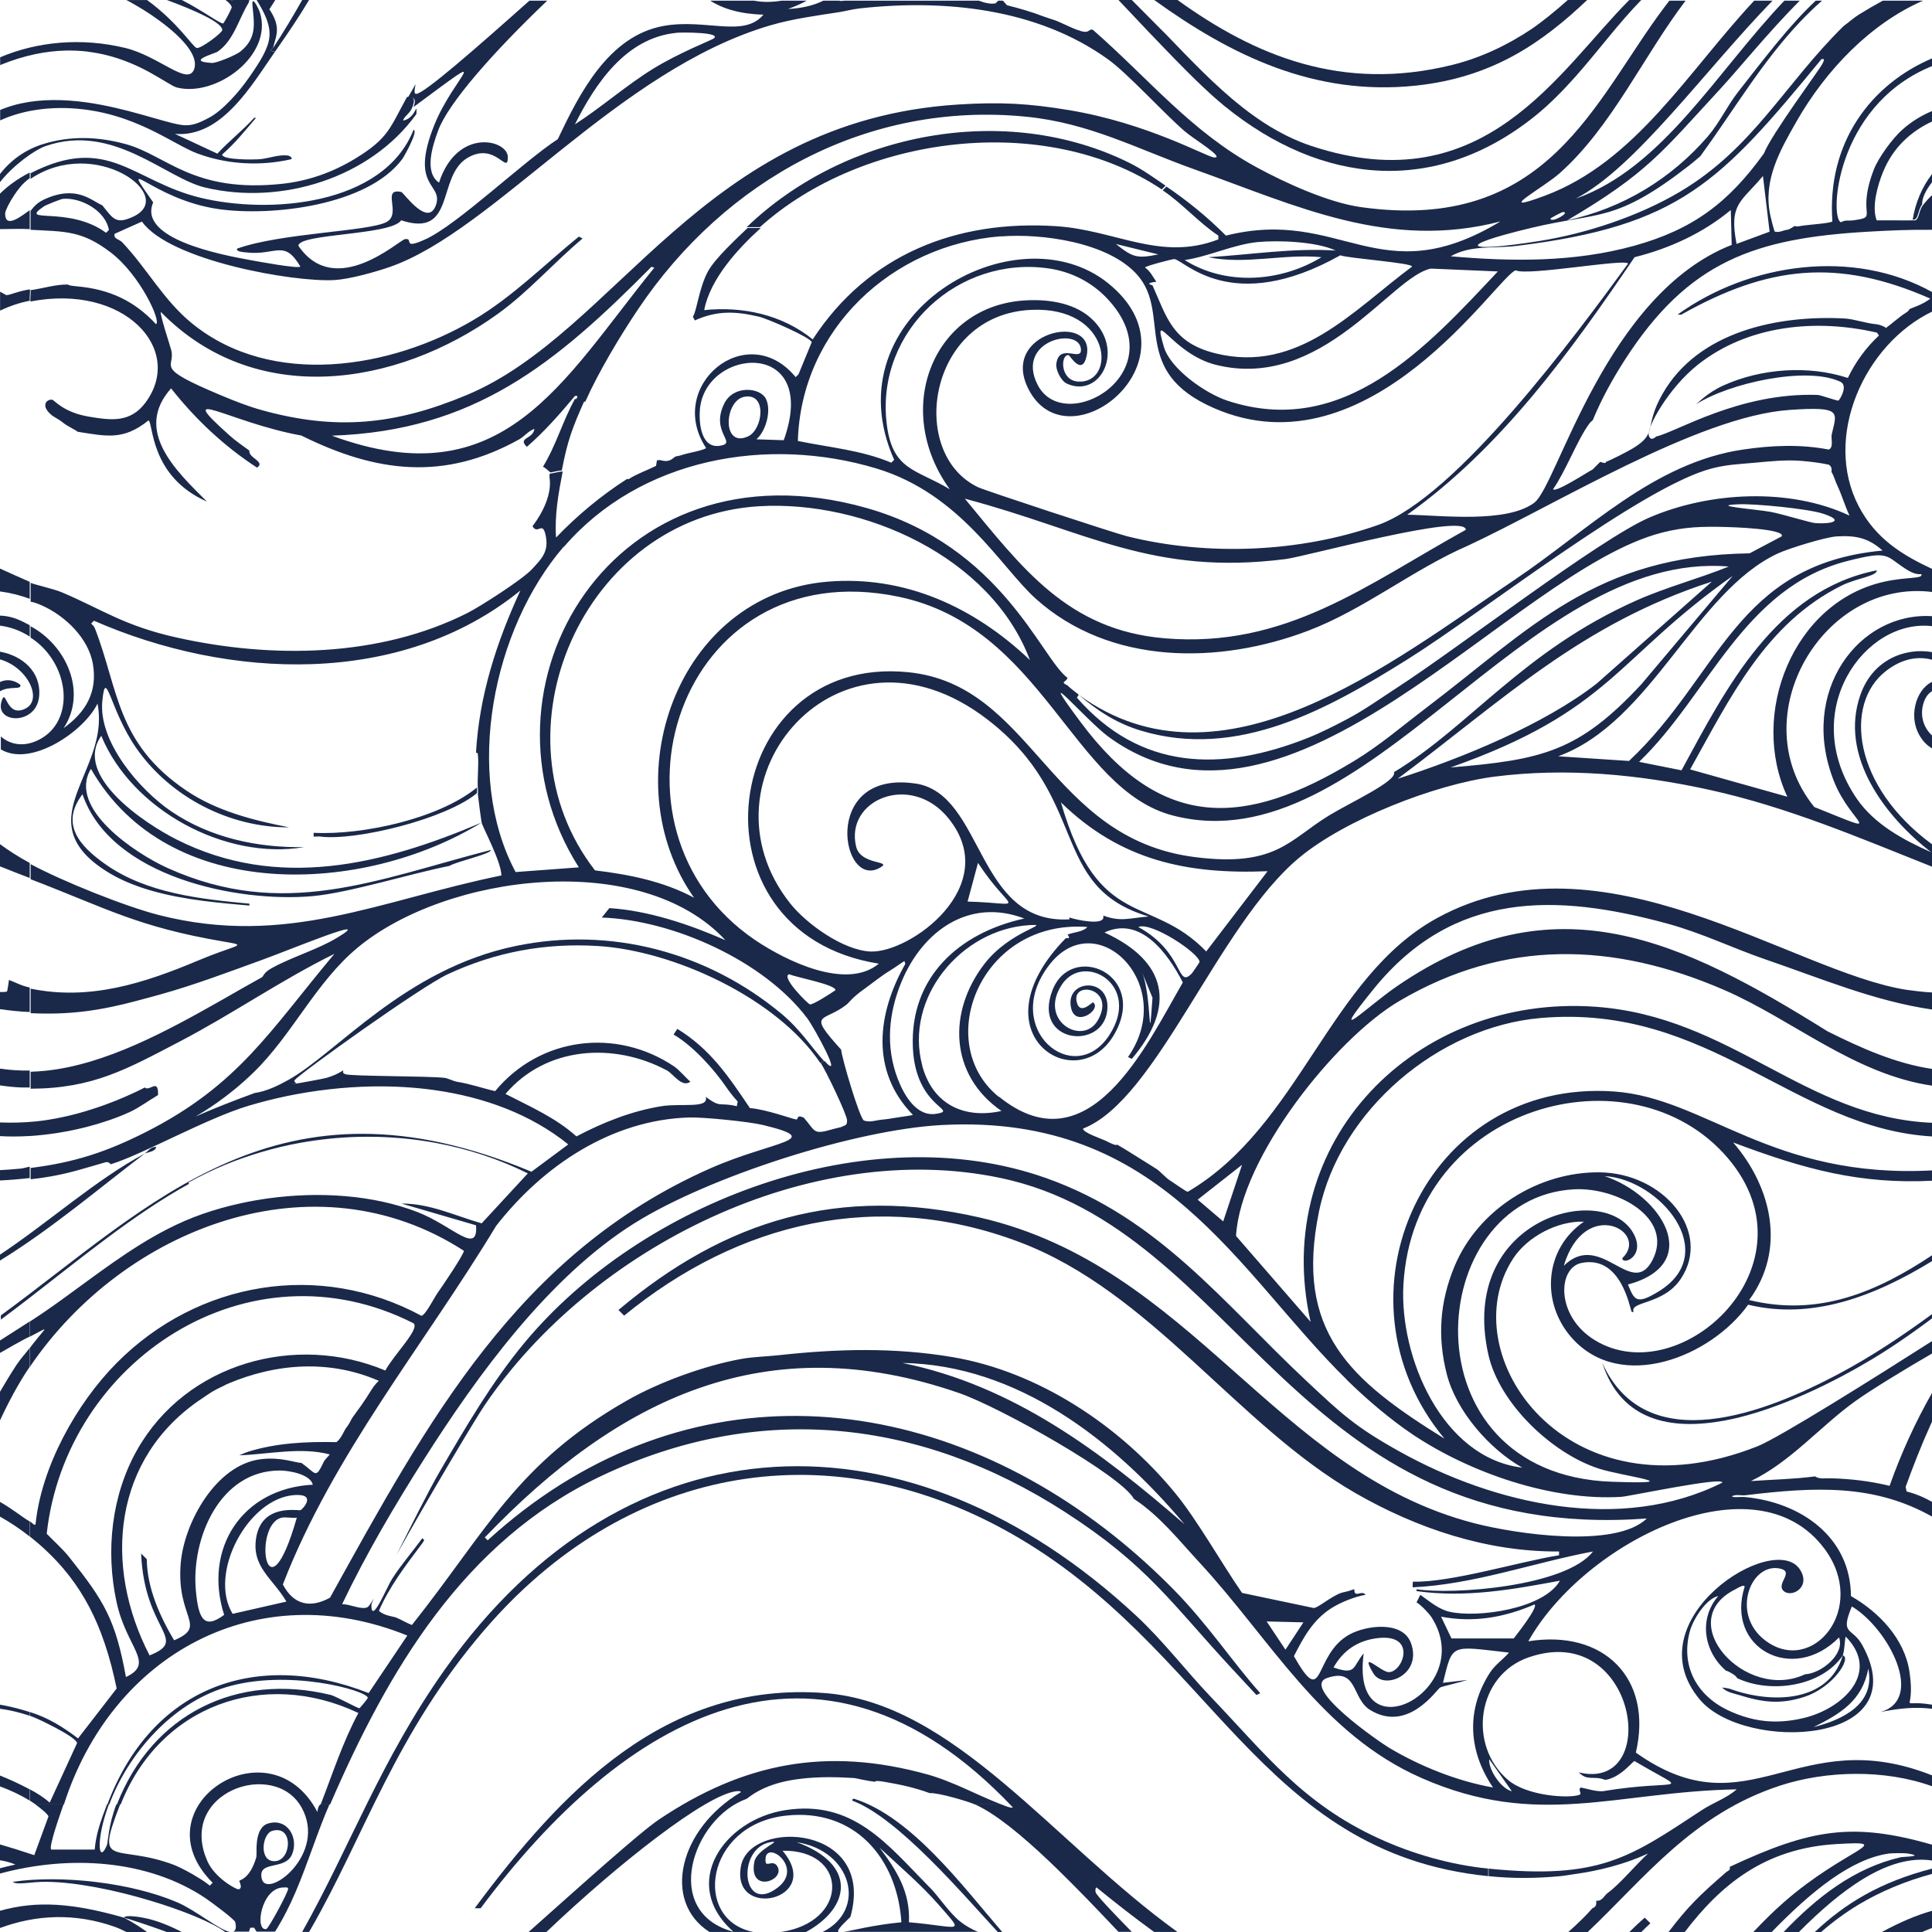 <?xml version="1.0" encoding="UTF-8"?><svg id="uuid-340b8002-a241-4abb-8389-083607cda83f" xmlns="http://www.w3.org/2000/svg" viewBox="0 0 256 256"><path d="m112.69,253.98c3.4-12.24-13.27-13-14.5-6.75-1.43,7.27,11.07,4.56,5.5-2,8.47-.14,8.86,8.82.62,10.62-.29.06-.56.1-.83.15h3.32c5.92-3.23,6.81-8.96-1.23-11.9,7.32,1.14,9.36,8.95,3.43,11.9h2.12c-.28-.14.21-.7,1.58-2.02Zm-9.62-3.88c-4.81,3.72-5.52-5.19-1-6,1.84-.33-1.81.9-2.12,2.62-.79,4.32,4.33,2.39,3,.5-.56-.79-1.42.16-1.5-.5-.4-3.3,5.25.57,1.62,3.38Z" fill="#1a294a" stroke-width="0"/><path d="m123.19,250.1c-5.62-5.73-10.14-11.64-19.12-10.25-8.14,1.25-14.1,9.75-6.88,16.12-9.65-2.57-5.42-15.07,1.75-17.62.7-.56,1.47-1.02,2.3-1.4,1.46-.66,3.09-1.04,4.76-1.24,2.44-.31,4.97-.25,7.19-.11.14,0,1.54.35,2.75.5.06,0-.18-.24,1.25,0,2.09.36,4,.76,6,1.5,1.12-.09,5.13,1.11,6,1.5h3.5c-3.3-1.27-6.43-3.05-9.88-4-13.21-3.64-24.21-1.58-35.5,6-2.54,1.71-10.09,8.51-17.27,14.9h2.36c9.67-9.21,21.22-18.22,25.16-18.65.2-.02.55-.06.62.12-8.22,4.87-10.49,14.48-4.18,18.52h5.82c-8.06-1.57-6.44-14.16,4.24-15.4,9.06-1.05,14.82,5.52,15.38,14.12-3.81.37-6.42,1.09-7.64,1.27h17.8c-.92-.36-1.82-.92-2.41-1.4-1.47-1.2-2.81-3.29-4-4.5Zm-2.75,4.62c.19-3.99-1.6-6.84-3.88-9.88,2.62,2.44,5.53,4.92,7.88,7.62,3.42,3.94,2.92,2.85-4,2.25Z" fill="#1a294a" stroke-width="0"/><path d="m113.19,238.35s-.28-.06-.25.25c6.01,2.22,14.67,12.42,19.25,17.38l-.02.02h.63c-5.33-6.19-12.05-15.25-19.61-17.65Z" fill="#1a294a" stroke-width="0"/><path d="m229.19,247.35c.14.51-.24.52-.5.75-3.59,3.13-4.95,4.44-7.6,7.9h2.15c4.74-6.21,10.56-11.09,20.08-11.65,8.27-.49,1.2.55-7,7.75-1.38,1.21-2.7,2.53-3.99,3.9h2.43c5.28-5.43,10.54-9.7,15.56-10.4.45-.06,2.1-.07,2.5,0,2.28.4-.63.41-1,.5-6.11,1.42-11.02,5.23-15.48,9.9h2.03c5.52-5.56,11.84-10.37,17.65-9.47v-2.1c-10.4-2.97-15.95-2.16-26.81,2.93Z" fill="#1a294a" stroke-width="0"/><path d="m241.31,256c1.53-1.33,3.19-2.56,5-3.65,2.91-1.74,6.22-3.11,9.69-4.05v-.7c-6.87,1.78-11.51,4.61-15.53,8.4h.84Z" fill="#1a294a" stroke-width="0"/><path d="m254.69,256c.43-.19.87-.36,1.31-.53v-2.28c-2.12.6-4.28,1.53-6.64,2.81h5.33Z" fill="#1a294a" stroke-width="0"/><path d="m1.69,249.35c.55.49,2.36-.03,4.5,0,7.88.1,20.34,4.19,23.66,6.65h.59c-1.46-.34-4.57-2.9-6.88-3.9-6.12-2.64-15.32-3.69-21.88-2.75Z" fill="#1a294a" stroke-width="0"/><path d="m43.69,239.1h-1.25s-.18.09-.29.48c-.04.13-.07.3-.09.52-6.4-12.16-23.89-.63-13.88,9.38l-.38.38c-.12-.1-.27-.22-.43-.34-.5-.36-1.2-.8-1.9-1.2-.47-.27-.94-.52-1.36-.73-.42-.21-.79-.38-1.05-.48-.25-.09-.49-.18-.72-.26-.47-.16-.92-.29-1.35-.41-.21-.06-.42-.11-.63-.16-.82-.2-1.56-.33-2.21-.43-.49-.08-.93-.14-1.33-.2-.13-.02-.26-.04-.38-.06-.6-.1-1.07-.22-1.4-.42-.07-.04-.13-.08-.18-.13-.22-.19-.35-.44-.39-.8-.04-.35.01-.81.16-1.41.15-.59.39-1.33.72-2.24.17-.45.36-.95.57-1.5h-.5c-.52,1.33-.81,2.61-.97,3.59-.08.49-.14.9-.18,1.21-.04.31-.07.51-.09.57-1.11,2.69-1.56-.52.25-5.38h-.25c-.19.5-.37.99-.55,1.48-.52,1.46-.95,2.9-1.08,4.52h-5.75c-.45-.26,1.41-5.33,1.62-6h-3.75c.35.25,1.71,1.28,1.75,1.62l-1.88,5.12c-1.63-.55-3.14-1.02-4.56-1.43v2.1c.7.11,1.38.29,2.06.57-.72.15-1.39.33-2.06.5v.7c9.2-2.49,19.62-1.89,27.31,3.3.59.4,3.79,2.76,3.88,3.12.18.81.04,1.18-.29,1.27h2.12c.04-.17.1-.37.17-.52h.5c.12.18.22.35.32.52h2.46c1.07-1.71,1.97-3.49,2.75-5.33,1.62-3.8,2.83-7.8,4.47-11.57Zm-8.38,16.5c-1.6.4-.75-5.47,2.25-5.5.25,0,.51-.07.62.12.15.26-2.58,5.3-2.88,5.38Zm-.62-6.62c-.62-2.57,3.06-1.06,4-3.25.92-2.15-.55-4.85-3.12-4.12-.25.07-.46.18-.63.33-.18.15-.32.33-.44.54-.18.31-.29.66-.37,1.03-.08.37-.11.75-.13,1.1,0,.12-.01.23-.01.34,0,.22,0,.42,0,.6,0,.17,0,.32-.01.42,0,.05-.01.09-.02.13-.83,2.83-2.12,2.97-2.25,3.12-.04.05.54,1.04-.12,1.12-.28.04-3.14-1.5-4.12-3.75-.12-.29-.23-.57-.33-.84-.28-.83-.41-1.61-.43-2.35,0-.25,0-.49.02-.72.04-.47.13-.92.26-1.34.07-.21.14-.42.23-.62.44-1,1.13-1.85,1.97-2.52.17-.13.34-.26.52-.38,1.26-.84,2.78-1.33,4.29-1.39.43-.02.86,0,1.28.05.42.05.84.14,1.24.26,1.4.43,2.64,1.33,3.43,2.74,3.48,6.22-4.59,12.23-5.25,9.5Zm1.38-6.38c2.82-.82,2.56,3.75.5,4-2.32.28-1.89-3.6-.5-4Z" fill="#1a294a" stroke-width="0"/><path d="m16.44,254.1c.77.22,3.14.97,5.66,1.9h1.99c-1.59-.82-3.37-1.57-5.15-1.9-.39-.07-2.35-.42-2.5,0Z" fill="#1a294a" stroke-width="0"/><path d="m0,253.19v2.28c4.73-1.75,9.93-2.05,15.31-.12.36.13.86.35,1.43.65h2.74c-.91-.66-1.92-1.31-3.05-1.9-6.7-1.91-11.48-2.31-16.44-.91Z" fill="#1a294a" stroke-width="0"/><path d="m254.69,97.98c.38.51.83.9,1.31,1.19v-1.72c-1.15-1.05-1.68-2.75-1.06-4.47.25-.7.63-1.13,1.06-1.39v-1.23c-2.13.98-3.36,4.86-1.31,7.61Z" fill="#1a294a" stroke-width="0"/><path d="m212.31,180.6c.31.96.69,1.82,1.12,2.59s.92,1.44,1.46,2.03c2.16,2.36,5.12,3.35,8.44,3.46,1.66.05,3.41-.12,5.2-.45,1.34-.25,2.7-.59,4.05-1.01,2.26-.68,4.5-1.56,6.63-2.5,3.4-1.51,6.5-3.21,8.85-4.62,1.55-.93,3.09-1.94,4.64-3.02.77-.54,1.55-1.09,2.32-1.66.33-.24.65-.49.98-.73v-.56c-3.96,2.9-8.06,5.64-12.44,7.96-9.3,4.92-25.37,11.47-31.25-1.5Z" fill="#1a294a" stroke-width="0"/><path d="m254.69,27.1c-.02-.88.51-1.92,1.31-2.95v-1.08c-1.32,1.71-2.2,3.78-2.56,6.03.78.15.64-1.22,1.25-2Z" fill="#1a294a" stroke-width="0"/><path d="m62.94,252.85h.75c18.82-25.26,44.65-40.67,70.5-13.38-.07.23-1.33-.31-1.5-.38h-3.5c2.72,1.23,6.14,4.04,9.82,7.53.74.7,1.48,1.43,2.23,2.17.38.37.75.75,1.13,1.13,1.14,1.15,2.29,2.33,3.43,3.53.77.8,1.53,1.6,2.29,2.41.04.04.07.08.11.12h1.77c-2.38-2.42-4.76-4.91-4.8-5.27-.01-.11-.03-.23-.02-.34.01-.11.05-.21.14-.28,2.51,2.04,5.04,4.03,7.63,5.9h3.09c-16.42-11.84-29.57-30.33-46.72-31.65-21.13-1.62-34.93,13.09-46.38,28.5Z" fill="#1a294a" stroke-width="0"/><path d="m218.69,254.85l-.75-.75c-.68.58-1.36,1.22-2.04,1.9h1.59c.4-.4.79-.79,1.19-1.15Z" fill="#1a294a" stroke-width="0"/><path d="m2.69,90.73c-.94-.7-1.88-.74-2.69-.36v1.23c1.26-.77,2.91-.12,2.69-.86Z" fill="#1a294a" stroke-width="0"/><path d="m24.95,156.7c1.61-.88,3.23-1.68,4.86-2.35.8-.33,1.6-.64,2.42-.92,1.63-.57,3.29-1.06,4.97-1.46.84-.2,1.68-.38,2.53-.53,2.55-.46,5.13-.73,7.71-.8.86-.02,1.72-.02,2.59,0,2.58.07,5.16.33,7.7.8,4.23.78,8.35,2.12,12.21,4.04l-6.12,6.62c-3.5-1-6.91-2.66-10.62-2.62l9.88,2.88c.29,4.07-3.14.03-7.75-1.75-5.95-2.3-13.08-2.74-19.78-1.82-1.22.17-2.42.38-3.6.64-1.77.38-3.49.86-5.12,1.43-1.61.56-3.16,1.24-4.66,2.01-5,2.56-9.47,6.1-14.05,9.39-1.37.99-2.76,1.95-4.17,2.86v2c.71-.36,1.21-.63,1.52-.8.16-.08.26-.13.33-.16.1-.03.1,0,.01.13-.06.08-.15.2-.28.35s-.3.35-.49.59-.42.52-.68.85c-.13.16-.26.34-.4.53v2.5c12.5-18.43,37.67-28.21,57.5-15.38.08.4-3,4.93-3.5,5.62-.37.51-1.59,2.94-2.12,3-13.48-7.29-29.61-4.6-40.38,6.25-5.34,5.38-9.99,13.78-10.75,21.38-.18.22-.36-.17-.75-.38v2c.85.67,1.65,1.36,2.38,2.07.74.71,1.42,1.43,2.05,2.17,2.21,2.6,3.81,5.44,5.01,8.6.34.9.65,1.83.94,2.79.14.48.28.96.41,1.46.26.98.49,2,.71,3.04l-5.12,6.62c-1.93-1.49-4.03-2.78-6.38-3.5v.5c.19.06.52.2.94.38s.92.42,1.45.69c.35.17.72.36,1.07.55,1.43.76,2.74,1.58,2.79,2l-3.62,7.88c-.8-.69-1.7-1.26-2.62-1.75v1.5c.08.05.23.15.38.25s.29.2.37.25h3.75c6.4-19.92,25.57-30.46,45.5-22.38l-5.12,7.62c-15.18-5.95-28.87-.57-34.62,14.75h.25c2.54-6.79,8.33-13.34,15.38-15.5,8.25-2.53,18.74.4,18.88,1.38.01.09-1.04,1.36-1.12,1.38-.2.03-3.18-1.61-3.75-1.75-12.45-3.05-23.71,2.51-28.38,14.5h.5c5.16-13.11,18.92-18.08,31.5-12.12-2.09,3.88-3.41,8.04-5,12.12h1.25c7.68-17.74,17.67-34.84,35.88-43.5,20.89-9.94,42.28-7.64,61.5,4.75,10.94,7.05,14.12,12.12,22.12,20.75,1.08,1.17,2.17,2.33,3.25,3.5l.5-.25c-3.59-4-6.87-9.04-11.5-13.75-2.4-2.44-5.07-4.86-7.75-7-25.8-20.59-58.29-22.19-83.12.5l-.38-.38c17.66-18.42,37.25-28.02,62.88-19.12,5.44,1.89,21.46,10.91,23.12,14,3.43,2.25,5.99,5.52,8.75,8.5,9.43,10.2,16.07,22.65,29.38,28.5,15.41,6.78,25.89,1.77,41.75,1.5-1.39,1.21-3.1,1.75-4.62,2.75-9.44,6.19-13.43,9.25-28.25,7.75v1c3.23.33,6.27.3,9.5,0,.61-.06,1.15-.17,1.75-.25,3.41-.47,6.74-1.31,9.88-2.75-1.64,1.49-3.73,4.06-5.38,5.25-.43.31-.71,1.12-1.5,1,.15.89-.46.96-.5,1-.74.87-1.91,2.01-3.19,3.15h2.57c7.53-7.13,13.88-15.6,25.5-19.4,6.06-1.98,13.85-2.2,20.19.11v-1.44c-17.97-7.16-24.27,7.63-39.31-3.04,2.3-9.85-4.28-16.36-14.25-14.75,7.4-13.17,30.11-24.55,39.25-12.25,5.85,7.87-1.61,16.9-7.88,12.12-4.61-3.52-1.88-10.37,2-9.5,1.88.42-.46,1.93.38,2.88.98,1.11,3.79-.35,2.25-2.75-3.38-5.29-22.2,6.67-13.25,17.25,5.89,6.96,28.86,6.11,21.5-7.25-1.34-2.43-3-1.22-1.38-5.12,4.92,2.98,9.74,12.38,3.75,14,2.65-.53,4.74-.71,6.94-.43v-.54c-4.87-.83-2.16,1.52-3.06-4.4-.66-4.35-4.03-7.88-7.75-10-.05-7.85-6.67-12.42-14-13.12-.68-.07-1.75.12-1.75-.12.51-.27,1.19-.06,1.75-.12,9.29-1.12,17.08-1.51,24.81,2.86v-1.95c-1.02-.58-2.17-1.1-3.44-1.41l-.12-.62c.96-2.64,2.04-5.44,3.28-8.17.09-.2.19-.4.28-.6v-3.79c-2.27,3.96-4.18,8.17-5.69,12.43-2.6-.63-5.2-.94-7.88-1-.68-.02-1.38.15-2-.25-2.81.37-5.72.42-8.5.62,5.3-2.55,9.14-7.22,13.88-10.62,1.98-1.42,6.6-4.25,10.19-6.32v-1.65c-7.36,4.7-20.28,12.82-23.19,13.98-25.35,10.06-40.64-12.23-32.38-24.88,1.9-2.91,5.91-5.01,9.38-4.88-5.24,3.57-5.76,10.7-1.62,15.38,6.51,7.35,18.47,2.51,23.38-4.38,8.43,2.04,16.69-1.06,24.44-5.82v-.78c-7.23,4.82-15.01,8.26-24.31,5.98,4.94-6.7,2.99-14.97-2.12-20.88,9.49,3.58,16.85,5.56,26.44,5.07v-1.37c-21.34,1.16-30.04-9.58-42.19-10.45-25.16-1.8-38.11,27.26-22.5,46-12.5-7.75-19.91-14.19-16.62-30.12,2.76-13.39,15.85-24.46,29.38-25.62,22.44-1.94,33.58,14.68,51.94,15.7v-1.81c-16.9-.66-26.64-14.09-44.69-15.38-23.83-1.71-43.14,17.84-37.75,41.75l-9.88-11.38c.59-10.33,13.12-26.12,21.62-31.12,14-8.25,28.36-7.83,43-1.5,9.16,3.96,17.27,11.21,27.69,12.72v-2.22c-4.89-.71-9.54-2.8-13.94-5-19.25-12.01-36.17-20.27-57-6-4.12,2.82-9.54,8.29-3.12.38,10.53-12.98,24.07-12.71,39-8.62,4.55,1.25,8.59,3.24,13,4.75,7.32,2.51,14.42,5.52,22.06,6.62v-2.27c-1.16-.04-3.04-.29-3.44-.35-15.16-2.34-40.39-21.5-62.25-9.5-14.31,7.86-18.22,27.57-33,36.25-.24.02-1.83-1.17-2.38-1.5-.5-.3-1.37-1.27-1.75-1.5-1.45-.89-4.12-2.62-5.25-3.25-.07-.04.17.37-1.5-.5-.41-.21-3.12-1.11-3-1.62,9.78-3.8,17.82-26.88,28.62-35.88,6.1-5.08,18.04-9.74,25.88-10.75,9.53-1.22,19.16-.3,28.5,1.75,10.38,2.28,19.85,6.35,29.56,10.21v-2.94c-10.58-7.73-11.79-18.66-6.19-23.01,2.23-1.74,4.4-1.99,6.19-1.48v-1.02c-3.55-.65-7.9.92-9.56,5.63-2.87,8.11,3.27,16.17,9.38,20.88-3.68-1.63-7.54-3.7-9.88-7.12-7.89-11.58,1.12-23.97,10.06-22.83v-1.33c-9.75-.66-17.8,9.99-13.06,21.9,2.26,5.7,7.39,7.41-2.62,3.38-9.67-11.92,1.16-30.36,15.69-28.48v-3.03c-3.99-1.86-7.53-3.99-9.81-8.36-4.76-9.13.72-21.47,9.81-25.81v-2.51c-10.47-5.86-24.25-3.93-33.81,2.95.2-.02.44.03.5,0,11.44-6.44,20.68-7.55,33-2.12-1.05.83-2.62,1.29-2.75,1.38-.03.02-.07.24-.5.5-.91.56-1.75,1.37-2.62,2-.31-.25-.98-.47-1.38-.5-1.31-.11-2.83-.68-4.12-.75-8.73-.47-19.38,1.67-24.12,10-2.57,4.51-.49,5.15-4,7.25-.72.43-2.79,1.49-3.5,1.75-.04.01.19.32-.75,0l-1,1c-.71.37-4.95,3.14-5.25,2.62,1.66-2.36,3.2-6.49,4.75-8.62.29-.4.48-.47.5-.5,1.14-2.78,2.63-5.48,4.25-8,8.43-13.1,17.24-16.13,32.25-17,2.79-.16,5.46-.28,8.25-.25.1,0,.21,0,.31,0v-4.7c-.46.45-.9.92-1.31,1.45-.61.78-.47,2.15-1.25,2-.75-.01-1.5.02-2.25,0-.87-.02-1.75.01-2.62,0-.69-1.78.11-4.66.88-6.5,1.32-3.2,3.71-5.34,6.56-6.65v-1.38c-1.44.59-2.81,1.41-4.06,2.53-1.27,1.13-3.14,3.67-3.75,5.25-2.42,6.27.79,6.25-2.75,6.75-.54.08-1.01-.1-1.62.25-1.51-.53-.76-15.13,11.62-20.5.19-.08.37-.15.56-.23v-1.03c-8.21,3.46-14.05,11.2-13.31,21.64-.19.27-3.32.44-4.25.62-.68.14-.57-.02-.75,0-.06,0-.65.47-1,.5-.52.05-.94.39-1.62.25-.1-.06-.56-1.92-.62-2.25-.96-4.59,1.31-8.54,3.5-12.38,3.86-6.75,9.76-12.94,16.75-15.98h-5.33c-1.02.55-2.07,1.16-3.18,1.85-.67.41-1.34,1.03-2,1.5-7.88,7.74-11.97,16.22-21.75,22-5.42,3.21-12.4,5.52-18.62,6.5-9.6,1.52-11.58.78-1-1.75,9.03-2.16,11.05-.61,20.88-8.25.48-.37,1.03-.85,1.5-1.25,4.38-6.01,8.16-12.48,13.23-17.82.92-.97,1.88-1.9,2.89-2.78h-.84c-3.53,3.32-6.59,7.38-10.29,12.1-1.43,1.83-2.46,4.09-4,5.88-4.9,5.67-11.31,9.53-18.62,11.12,10.62-6.26,12.5-9.01,20.12-17.25,2.71-2.93,6.46-7.61,10.67-11.85h-2.03c-8.94,9.35-16.11,22.17-27.64,26.23,7.94-4.14,17.02-16.91,26.07-26.23h-2.43c-8.68,9.26-15.7,21.37-27.76,25.85-6.99,2.6-.18-1.05,2-3,6.94-6.2,11.05-15.47,16.67-22.85h-2.15c-.21.27-.42.55-.65.85-9.32,12.37-15.41,30.01-40.25,26.5-4.27-.6-9.94-3.18-13.75-5.25-8.75-4.75-14.32-11.76-21.75-18.25-.35-.1-.48.16-.75.25-.78.25-3.27-1.16-4.25-1.5-.46-.16-1.08-.34-1.5-.5-1.6-.62-3.22-1.08-4.88-1.5-.17-.19-.35-.4-.52-.6h-.63l-.35.35c-.65.13-1.44-.05-2.21-.35h-17.8c-.35.05-.58.06-.69,0h-2.12c-1.22.6-2.77,1.01-4.68,1.1.9-.32,1.73-.69,2.48-1.1h-3.32c-1.38.22-2.6.21-3.65,0h-5.82c1.71,1.09,4.04,1.78,7.05,1.85-2.59,3.12-7.68.48-13.25,1.5-7.3,1.33-11.14,8.98-14,15-4.6,2.99-13.23,11.28-17.5,13.25-3.26,1.5-1.5-.21-2.75,0-.8.14-9.25,8.02-14.12.88.01-1.65,12.31-1.37,13.62-3.38,7.25,2.4,4.68-5.79,8.75-8.25,3.75-2.26,5.38,2.36,5.38-.12,0-2.31-6.71-3.99-9.12,3.38-2-1.38-.86-4.87-.12-6.88,1.34-3.67,7.4-10.5,14.46-17.23h-2.36c-7.12,6.34-13.87,12.25-14.98,12.35-.19.02-.24-.14-.24-.35,0-.28.1-.64.12-.82,0-.04,0-.07,0-.09-.33.58-.67,1.16-1,1.75,1.12-.15.99.53.75,1.25,11.33-8.41,5.35-4.09,2.75,2.38-3.32,8.26,1.11,7.73.25,10.5-1.01,3.27-4.33-1.56-4.62-1.62-2.73-.59.12,2.91-2,4-2.42,1.24-13.96,1.43-19.75,3.5-.23.39.76.46,1.12.5,4.04.49,5.04-1.84,7.25,1.88-.25.33-5.88-.72-6.75-.88-3.75-.68-14.83-2.8-12.75-7.62-4.79-6.84-.26-.41,8.62.88,7.05,1.02,19.8-.45,24.38-6.62.25-.33,2.16-3.74,1.5-3.88-4,10.08-19.19,11.2-28.25,9-9.01-2.19-12.2-8.51-22.5-3.25v.75c8.55-5.76,19.49,2.27,13.62,5-2.36,1.1-2.68.26-4.12-1.5-1.49-.63-3.43-2.76-7.75-.75-1.2.56-1.65,1.44-1.75,1.5v2.5c4.57.24,6.8.08,10.62,3,3.91,2.99,6.73,9.17,6,9.5-2.88-3.11-6.18-4.61-10.38-5-1.56-.14-1.19-.25-1.25-.25-1.69-.03-3.37.53-5,.75.09.19-.06.97,0,1.5,12.38-2.41,20.47,6.31,15.25,13.38-2.03,2.75-4.65,2.35-7.5,1.88-3.43-.57-4.6-2.22-4.88-2.25-.26-.03-.55.06-.73.26-.12.13-.19.31-.18.53.02.33.24.74.79,1.21.4.35.93.53,1.5,1,.67.55,1.7.98,2,1.25,3.86.61,6.07,1.16,9.38-1.5.66.22.12,7.41,7.75,10.75-4.16-4.12-9.73-9.42-4.75-15,3.23,4.1,7,7.64,11.38,10.5,1.21-.75-1.22-1.33-1-2.25-.87-.63-1.83-1.29-2.62-2-7.73-6.91-.08-1.73,9.5,0,9.92,4.93,18.93,6.05,28.88.5.64-.36,1.26-1.15,2-1.38-.17,1.39-2.28,1.12-1,2.38,2.37-2.06,4.37-4.35,6.38-6.75.71-.06.02.45.12.5.45.21.7.34,1.25.25,1.73-3.89,4.61-8.7,7-12.25,11.52-17.14,30.39-27.57,51.38-25.5,8.41.83,14.68,4.25,22.38,7,13.53,4.83,25.69,10.73,40.5,6.88-16.09,9.7-21.04-1.96-36.38,1.88-2.42-2.44-5.04-4.57-7.88-6.5l-.5.5c2.62,1.75,4.74,4.25,7.38,6v.5c-7.67,2.96-13.61-1.24-21.5-1.75-13.19-.86-24.9,3.73-32.25,15-4.06-3.29-9.29-4.4-14.38-3.88.78-4.1,4.41-8.09,7.5-10.88h-1.75c-1.49,1.43-4.31,4.03-5.25,5.75-1.18,2.16-1.5,5.32-2,6l.25.5c2.96-1.33,5.38-1.23,8.5-.5,1.15.27,6.86,2.76,7,3.38l-1.75,4.25-.38.38c-6.45-7.84-17.29,1.14-11.88,9.38-.1.28-2.53.71-3,.88-.52.18-.78.19-1,.25-.34.1-.69.89-2,.5-.12-.04-.34.02-.5,0l-.12.75c-1.18.59-2.52,1.04-3.62,1.75-.06.04-.19-.04-.25,0-3.41,2.19-6.58,4.82-9.38,7.75-.21-2.96.32-5.87.88-8.75-.26-.04-1.43.26-1.5.25-.4-.02-.19.41-.25.5.36,2.21-.89,4.71-2.25,6.5.71,1.2,1.33-.81,1.75,1.25.43,2.11-.52,3.05-1.88,4.5-1.23,1.31-6.76,4.87-8.5,5.75-11.68,5.89-25.93,6.05-38.5,3.25-7.03-1.56-9.98-3.78-15.25-6-1.09-.46-3.59-1.01-4.12-1.25-.02.75.02,1.5,0,2.25,0,.08.01.17,0,.25.52.08,1.02.29,1.5.5,3.05,1.36,6.16,4.31,6.75,7.75.63,3.71-.92,6.37-3.88,8.5,3.16-4.78.36-10.97-4.38-13.5v1.5c5.02,3.23,5.96,10.51,1.62,13.25-2.19,1.38-4.27,1.02-5.56-.15v1.72c4.03,2.41,11.08-2.44,12.81-6.07.06.28.1.56.13.84.37,3.32-.95,6.29-2.1,9.07-.1.23-.19.46-.28.69-.18.46-.36.91-.52,1.36-.47,1.34-.79,2.65-.71,3.94.03.43.1.86.22,1.28.49,1.7,1.8,3.38,4.51,5.08,1.32.83,2.78,1.49,4.32,2.03,4.25,1.48,9.14,2,13.41,2.37.39.03.77.07,1.15.1v-.25c-6.5-.61-13.64-1.37-19.12-5.25-3.41-2.41-5.98-5.32-3-9.25,3.73,10.94,20.49,14.4,30.5,13.5,4.86-.44,12.98-2.99,18.12-4,.89-.58,5.6-1.59,5.5-2.12-15.13,3.9-27.45,9.36-42.88,2.38-4.21-1.91-13.27-7.9-10.12-13.12,10.24,17.93,36.13,16.71,51.75,7.12-13.12,5.59-26.97,9-40.38,2.25-4.27-2.15-13.74-8.45-10-13.75,4.06,9.84,16.45,16.52,26.88,14.75-6.17.1-12.47-1.24-17.62-4.75-4.22-2.87-9.67-9.24-9.12-14.62.47-4.7.97,1.17,4.5,6.25,4.53,6.51,12.35,10.53,20.25,10.5-4.72-.93-9.58-2.15-13.62-4.88-9.31-6.28-8.96-13.41-12.12-21.5-.11-.28-.29-.43-.5-.62l.38-.38c17.85,7.81,40.68,8.85,56.5-4-3.16,6.86-5.45,13.91-5.88,21.5.22-.03.23.06.25.25.15,1.32-.1,3.08,0,4.5.04.56,0,.71,0,.75.04.45.45,3.57.5,3.75.16.67,2.59,5.15,2.62,7-16.15,3.3-28.48,9.55-45.38,5.25-4.47-1.14-12.88-4.52-17-6.75v2c10.09,3.87,14.18,6.32,25.5,8.25.87.15,1.43.24,1.69.33.13.04.2.09.19.14-.01.08-.19.16-.51.29-.75.29-2.33.78-4.62,1.74-7.18,3.02-14.39,5.37-22.25,3.75v3.25c2.51.12,4.68.04,6.74-.19,1.37-.15,2.7-.38,4.05-.66,1.01-.21,2.04-.46,3.1-.74.71-.18,1.44-.38,2.2-.59.38-.1.77-.21,1.16-.32,4.48-1.25,8.88-2.92,13.25-4.5,3.99-1.44,15.49-6.24,10.12-3-2.63,1.59-5.9,2.51-8.62,4-.31.17-.53.32-.69.46-.5.41-.48.68-.68.79-1.7.94-3.47,1.96-5.29,3-7.29,4.14-15.43,8.56-23.36,9.38-.66.07-1.32.11-1.98.13v2.25c8.29-.03,12.77-2.61,19.75-6.25,6.95-3.62,13.46-8.16,20.5-11.62-8.51,10.14-12.68,17.39-25,23.62-5.22,2.64-9.44,4.02-15.25,4.75v1.5c1.01-.11,1.9-.24,2.73-.39,1.24-.22,2.33-.48,3.46-.79,1.13-.31,2.3-.66,3.68-1.06.52-.15.71.26.75.25,4.14-1.26,12.63-6.06,18.25-7.75,1.67-.5,3.42-.94,5.2-1.31,3.57-.73,7.33-1.17,11.1-1.25,2.83-.05,5.67.1,8.45.5,6.49.93,12.66,3.18,17.62,7.18l-4.88,3.62c-33.54-14.07-50.26,4.38-70.31,19.04v.56c1.22-.91,2.44-1.83,3.67-2.78,6.99-5.4,14.04-11.24,21.28-15.22Zm222.61,64.4c.94,4.67-3.31,6.75-7.25,7.75,3.55-1.76,6.47-3.52,7.25-7.75Zm-3-4.25c4.7,4.79-.41,9.5-5.38,10.75-1.47.37-2.98.56-4.5.5-2.02-.08-3.97-.65-5.75-1.5-4.19-2.01-6.26-5.96-5-10.5.42-1.51,2.11-4.25,3.75-4.62-2.62,3.03-1.93,7.33,1,9.88.04.04.18-.02,1,.5.45.29.47.48.5.5,4.32,2.07,11.13,1.19,14-3,.27-.91.2-1.62.38-2.5Zm-5.38,5c-7.9,3.73-17.64-7.07-9.25-11.25.21-.11,1.11-.7,1.25-.38-2.61,8.18,6.39,12.96,12.5,6.75.83,2.22-2.39,4.79-4.5,4.88ZM207.06,28.1c1.2-.06-1.47,1.51-1.62.88-.02-.09,1.53-.87,1.62-.88ZM14.06,30.85c-4.96-3.66-11.76-1.09-8.25-3.5.26-.18,2.28-.98,2.5-1,2.37-.22,5.66,1.53,6.12,4.12l-.38.38ZM89.56,4.35c.74-.08,6.17-.09,5,.75-.36.26-4.48,1.84-8,4-3.6,2.22-6.82,5.08-10.38,7.38,2.72-5.44,6.77-11.44,13.38-12.12Zm-45.62,53.38c18.92-.62,29.7-9.57,42.38-22.38l.38.12c-12.19,15.02-20,30.65-42.75,22.25Zm116.88-36.88c-1-.1-8.74-4.51-19.12-6.25-5.45-.91-9.22-1.1-14.75-.75-33.95,2.15-45.19,30.18-65.12,38.5-9.48,3.96-17.29,4.72-27.12,2-1.92-.53-3.66-1.23-5.5-2-8.94-3.75-5.99-3.55-6.5-5.88-.1-.47-1.63-5.04-1.38-5.12,12.44,12.72,31.12,9.96,44.62.25,4.09-2.94,7.42-6.8,11.25-10l-.5-.25c-4.54,3.7-8.82,8-13.88,11-10.95,6.51-26.82,9.1-37.38.5-3.79-3.09-5.91-7.22-9.25-10.75-.39-.41-1.19-.43-1-1.12l3.62-1.62c3.63,5.15,20.07,8.06,25.5,7.75,2.03-.12,5.41-1.06,7.38-1.75,13.79-4.81,30.15-26.08,50.38-32,2.97-.87,6.07-1.28,9.12-1.75.95-.15,1.69-.38,2.75-.5,11.16-1.22,23.43-.04,32.88,6.75,2.61,1.88,7.28,7.03,10.12,9.5,1.24,1.08,5.57,3.67,3.88,3.5ZM16.69,222.23c-1.39-7.65-2.9-10.1-7.5-15.88-.91-1.14-1.99-2.08-3-3.12,2.54-22.9,26.74-39,48.62-27.88.82.78-2.62,4.15-3.75,6.25-11.89-5-26.37-.98-32.88,10.5-3.42,6.04-4.19,13.39-2.75,20.12,1.32,6.2,5.19,8.14,1.25,10Zm6.38-4.88c-1.92-3.23-3.59-7-3.62-10.75l-.75-.75c.43,10.36,6.41,11.38,1.12,13.5-6.19-11.95-4.85-26.16,6.88-34,1.36-.91,1.41-1.01,3-1.75.03-.01.05-.06.5-.25,6.48-2.75,13.54-3.2,20-.38-.53.45-.89,1.04-1.25,1.62-.69,1.12-1.47,2.19-2.25,3.25-.18.25-.34.74-.75,1.25-.4.5-.7,1.52-1.38,2-3.9-.08-7.86.09-11.62,1.25-.41.13-.85.33-1.25.5,3.97-.15,8.13-1.13,12-.12-.24.25-.73.82-.75.88-1.19,2.47-.97,1.69-3,.25-.89-.04-2.74-.82-5.38-.5-5.95.72-10.16,8.39-10.62,13.75-.64,7.39,3.65,8.31-.88,10.25Zm2.88-6.62c-.62-6.84,3.13-15.87,11.12-15.88,1.19,0,4.03.47,4.38,1.88-9.39.48-14.55,8.49-11.75,17.25-2.67,1.98-3.41.53-3.75-3.25Zm4.88,3.12c-3.29-5.37,2.06-15.4,8.25-15.75,2.99-.17.95,1.94.75,2-.37.11-5.11-.9-5.88,3.62-.66,3.92,2.19,5.4,4,8.5l-7.12,1.62Zm8.5-12.75c-4.08,14.27-5.91.86-2,0,.51-.11,1.39.08,2,0Zm80.25-20.5c15.2.24,28,10.21,37.38,21.38-11.07-9.6-22.66-18.38-37.38-21.38Zm48.25,34.25l4.88.12-2.38,3.62-2.5-3.75Zm16.25,16.75c-1.36-.81-11.78-8.02-8.25-9.25,4.13-1.44,3.23,2.73,5.75,4.25,5.02,3.04,8.78-2.73,9.25-3,.25-.14,2.65-.68,3.62-1l-3.25.38c1.32-5.28.9-4.89,8.75-4-.77.89-1.86,1.63-2.5,2.62-3.21,4.94-2.91,10.4.38,15.25-4.68-.82-9.66-2.81-13.75-5.25Zm13.25,1.5l3,4.25c-1.4-.32-3.12-2.83-3-4.25Zm5.25-13.5c14.34-4.94,17.67,17.93,6.62,15.25,1.16,1.21,1.97.38,3.5,1,2.04-.31,3.64-2.48,3.88-2.5,7.7,4.56,6.22,2.26-4.25,4-.99.02-1.93-.31-2.88-.5-.44.4.32.82-.25,1-1.46.46-6.88.13-9.38-2-5.38-4.59-4.14-13.88,2.75-16.25Zm-2-2.5h-8.25l-1.38-2.88c4.34.81,8.33.12,12.38-1.62.55.3-2.3,3.91-2.75,4.5Zm14.38-50.38c.06.99,3.11-.28,1.5-3.25-3.81-7.05-23.28-2.11-19.25,16,1.45,6.5,8.41,13.1,14.62,15.12,3.19,1.04,12.46,2.12,1.75,1.75-27.68-.97-24.97-37.69-5-38.75,5.68-.3,13.26,3.8,10.38,9.38-2.73,5.27-6.84-4.06-11.75.75,2.77-9.24,11.45-4.52,7.75-1Zm-2.38-10.88c7.25.36,15.57,10.1,7.25,15.25-3.07,1.9-3.27,1.12-4.12-.88,10.17-2.77,4.43-11.87-3.12-14.38Zm-26.62,14.38c1.38-23.89,30.33-31.65,43-16.75,12.02,14.14-6.24,31.05-17.62,24.12-5.23-3.18-4.97-9.63-1.75-10.25,5.26-1.02,6.37,6.05,6.62,6.5h.25c-.55-1.46,3.93-.9,6.25-4.38,4.2-6.28-2.3-14.03-10.75-14.12-8.11-.09-16.12,4.92-19.25,12.5-1.93,4.69-2.27,9.31-1,14.25,1.25,4.89,5.64,9.92,10,12.38-10.65-1.27-16.3-14.71-15.75-24.25Zm-21.38-15.88l-2.5,7.5-3.38-2.88,5.88-4.62Zm13.88,28.5c2.58,2.53,5.75,5.24,8.75,7.25,7.62,5.09,18.42,8.81,27.62,8.25,1.02-.06,13.61-2.73,13.38-1.88-13.44,6.73-30.15,2.9-42.75-4.12-5.94-3.31-7.71-5.01-12.5-9.5-10.89-10.22-19.43-21.47-34.38-26.75-23.51-8.31-53.57,3.11-69.12,21.88-4.3,5.18-7.87,11.32-11.25,17.12-1.48,2.55-3.72,7.08-5.67,10.94,4.03-7.25,10.42-17.98,11.67-19.82,14.18-20.92,43.1-35.44,68.38-30.12,31.72,6.68,38.95,48.54,85.62,45.12-4.17,4.03-17.41,2.04-22.88.62-26.43-6.84-37.38-34.03-65.5-40.5-18.53-4.26-33.62.24-47.88,12.25l.75.75c15.21-12.44,33.61-16.83,52.38-9.75,17.44,6.58,28.81,24.21,44.5,33.25,8.2,4.72,17.49,7.82,27,7.75v.5c-5.37.87-14.34,3.63-19.38,3.5.03.24-.06.55,0,.75,8.19-.4,15.88-3.24,23.88-4.75-3.57,4.65-18.56,5.76-23.38,5v.25c6.48.91,12.67-.2,19-1.38-2.17,3.78-10.96,4.95-14.62,4.12-1.46-.33-2.69-1.41-3.88-2.25l-.5,1c.56.33,1.64,1.43,2,2,6.14,9.66-10.88,18.54-9,4.75-1.52,1.83-.95,2.93-4,1.88,1.28-2.27,3.2-3.55,5.75-3.88,5.32-.68,3.52,4.39,1.62,4.5-1.04.06-4-3.1-2.12.12,1.38,2.37,6.58.24,5-4-1.11-2.97-5.91-2.33-8.12-1.12-4.92,2.68-3.27,10.13-7.38,2.88,1.29-2.52,2.53-4.82,5-6.38,1.21-.76,3.09-1.52,4.5-1.75-.55-.72-1.5.56-1.5-.75-.29.08-.49.17-.75.25-.29.09-.71.15-1,.25-1.38.49-3.02,1.97-3.62,2l-9.5-2c-2.72-3.93-5.96-9.7-8.88-13.25-7.33-8.92-18.09-16.07-29.5-18-7.71-1.3-15.23-1.1-23-.25-1.55.17-3.49.22-5,.5-4.84.88-10.85,3.06-15.12,5.5-14.62,8.34-18.53,17.2-28.5,29.75-.72-.28-1.42-.71-2.12-1-.29-.12-1.6-.23-2.25-.88,1.38-3.18,3.44-5.87,5.5-8.62.17-.23.38-.49.5-.75l-.25-.25c-1.31,1.8-2.79,3.49-4,5.38-.75,1.18-2.74,6.14-2.75,3.5,0-.14.11-.45.31-.9-.38.65-.66,1.07-.81,1.15-.76.43-2.46-.45-3.38-.38,3.18-6.66,6.93-13.03,10.88-19.25,7.08-11.15,16.54-24.16,27.88-31.25,9.87-6.17,29.23-12.4,40.75-13,29.27-1.53,39.11,19.53,53.62,33.75Zm-66.25-49.75c.23-.18.7-.9,2.25-2,1.17-.84,2.26-1.75,3.5-2.5.64-.39,1.24-.85,1.88-1.25l.12.38c-3.76,6.61-4.63,14.24,1,20-.07.09-1.82.3-2.25.38-.51.09-1.24.21-1.75.25-.85.06-1.66.43-2.5.12-.58-.38-2.93-8.29-3-9.38-4.62-5.12-2.37-3.54.75-6Zm-4.88,0c-.26-.04-3.94-3.7-2.75-4,.82.4,6.2,1.37,6.12,2.12-.58.4-2.96,1.94-3.38,1.88Zm28.38-11.38c-8.64,1.9-15.17,7.79-14.75,17.12.36,8.02,6.19,8.23,3.12,8.75-2.6.44-4.26-2.38-5.12-4.62-1.64-4.26-1.23-8.71.5-12.88,2.78-6.69,8.92-11.16,16.25-8.38Zm-7.5-2.25l1.38-5.12c4.46,6.8,6.73,5.36-1.38,5.12Zm-6,21.75c-2.41-8.97,5.12-18.04,14.12-18.62,3.3-.21-2.41.63-5.88,5.12-4.91,6.36-4.64,14.74,2.25,19.5-5,1.1-9.13-.91-10.5-6Zm-.88-37.38c-12.77-1.94-9.84,14.62-4.5,11,1.13-.77-2.78-.25-3.38-2.62-1.55-6.24,7.27-9.95,12.25-3.75,7.2,8.97-5.15,17.87-10.38,17.62-3.58-.17-8.43-3.62-10.62-6.38-12.93-16.29,6.48-39.47,26.12-24.38,13.7,10.52,8.08,22.17,21.38,26.12-2.57.21-3.71.74-6-.12v.25c-.05,1.04-3.44.36-4.5,0v.25c-12.43.7-11.26-16.61-20.38-18Zm11,41.5c-8.83-7.16-2.39-23.56,11.75-22.5-.55.65-1.76.68-2.62,1,.52.73-.16.4-.25.5-12.33,12.62,1.6,21.42,6.5,12.62,4.41-7.91-5.75-12.19-8.25-5.75-2.73,7.06,6.62,8.02,7.25,2.75.56-4.69-5.81-4.22-4.75-.25.66,2.45,4.05.01,2.88-.88-.1-.08-1.63,1.67-2.12.12-.99-3.08,5.26-2.15,2.75,2.25-1.99,3.49-7.97.07-4.75-4.75,2.91-4.35,10.63.07,6.25,6.75-4.66,7.1-14.36-.84-8-9.25,6.25-8.27,17.18,2.54,10.5,12.12l.5.25c5.93-7,4.68-12.94-3.62-16.75,4.79-2.25,8.43,2.82,10.38,6.62-4.85,8.38-12.47,24.78-24.38,15.12Zm19-16.5l1.38,3.38c-.56,7.89-.06-.12-1.38-3.38Zm6.62.12c-2.07,2.19-.94-2.72-7.12-6.12,1.76-.73,8.06,3.48,8.12,4.62,0,.09-.94,1.43-1,1.5Zm1.88-2.88c-7.42-7.68-14.27-2.58-19.25-19.75,7.86,7.67,16.65,9.56,27.38,9.12l-8.12,10.62Zm16.25-18c-5.24,3.2-7,6.87-17.75,5.5-19.48-2.48-21.39-22.84-38-24.5-24.93-2.49-29.94,34.5-3.88,38.62-4.29,3.56-12.27-.35-16.38-3.12-21.85-14.79-10.32-51.61,19-45.5,19.13,3.99,23.02,25.56,36.38,29,25.62,6.61,46.57-35.26,73.62-33-4.01,1.62-8.3,2.74-12.25,4.5-15.05,6.71-22,16.64-32.12,22.75.53,1.13-5.81,4.03-8.62,5.75Zm-84.12,10.88c-4.07-2.18-8.57-3.07-13.12-3.62-14.08-18.12-1.56-46.87,21.75-48.25,13.84-.82,30.74,6.69,35.88,20.38-7.37-7-16.56-11.26-26.88-10.38-19.97,1.72-28.51,26.4-17.62,41.88Zm144.12-47.88l-4.25,2.25c-20.48.29-28.9,9.89-42.88,20.5-3.18,2.41-6.06,4.91-9.5,7-14.55,8.85-25.53,9.26-36.25-5.12-6.52-8.74.68-.29,3.62,1.88,24.03,17.64,53.37-21.83,73.38-27,3.07-.79,5.42-.83,8.5-.75.5.01,7.97.22,7.38,1.25Zm-5.75-4.25c2.14-.1,9.21.58,11.25,1.25,2.92.96,1.1,1.38-1,1.25-.68-.04-4.48-1.23-6-1.5-2.05-.36-8.25-.82-4.25-1Zm-3.5,10.25l-15.25,13.5c-6.97,5.44-17.92,9.92-26.38,12.62,14.04-10.5,24.31-20.52,41.62-26.12Zm-34.62,24.62c21.26-7.51,21.89-14.45,37.38-25.38l-12.12,14.38c-8.32,8.93-13.11,9.99-25.25,11Zm62.38-25.62c.29.66-1.88.34-4.88,1-12.11,2.66-17.98,17.56-12.88,28.5l-12.88-3.62c5.25-9.36,9.96-19.36,20.12-24.38,1.97-.97,4.62-1.21,4.62-2-13.42,2.66-19.96,15.59-25.88,26.5l-5.62-1.12c9.25-8.89,13.83-23.11,27.62-26.62,5.56-1.42,5.02-.68,7.62,1,.62.4,1.34.82,2.12.75Zm-5.12-3.12c-19.5,1.8-21.57,16.6-33.62,27.88l-9.38-.62c12.41-4.53,18.13-21.77,29.12-26.88,1.44-.67,6.29-2.16,7.75-2.25,2.54-.16,4.22.18,6.12,1.88Zm-24.5-24.62c6.65-5.27,15.66-6.13,23.75-4.25l.25.38c-1.72,1.6-3.11,3.51-4.12,5.62-5.22-1.71-11.48-1.27-16.5,1-2.14.97-3.37,2.33-3.62,2.5,4.32-2.8,14.63-5.11,19.12-3,1.11.52-.11,2.45-.25,2.5-.15.06-2.37-.74-2.75-.75-10.39-.36-18.77,4.95-21.38,5.5-.05.01-.72.77-1-.12-.31-1,2.6-6.29,6.5-9.38Zm-21.62,18.25c-3.69,2.8-12.37,1.7-16.88,1.62,12.47-8.89,21.62-21.59,30.12-34.12,4.63-1.16,9.05-3.18,12.75-6.25l.12,4.62c-16.7,6.54-23.1,31.83-26.12,34.12Zm-9.12,3.62c-13.15,7.27-23.83,15.72-39.88,14.38-12.88-1.08-18.9-9.32-26.5-18.5,16.18,4.28,24.77,10.25,42.5,8,2.64-.33,23.82-6.17,23.88-3.88Zm40.25-39.5l-4.38,1.62c-1.03-5.38.61-5.52,3.5-9l.88,7.38Zm-33.5,1.88c21.62-2.65,26.96-8.43,40.38-24.75.49-.07.32.18.12.62-.29.65-6.76,9.34-7.75,11.88-4.7,6.53-9.42,10.09-17.25,12.25-7.9,2.18-16.15,2.09-24.25,1.38,2.67-1.54,5.8-1.01,8.75-1.38Zm-2.5,3.38c-9.48,10.11-20.49,22.23-35.88,17.12-2.84-.94-7.51-4.17-8.38-7.12-1.59-5.45,1.1.93,6.88,2.38,14.05,3.51,23.25-11.71,28.5-12.75l8.88.38Zm-31.88-3.88c2.75-.27,7.84-.08,10.38,1.12-5.67-.37-11.22.55-16.88.88,4.9,1.02,9.99-.48,15,0-5.39,3.3-12.66,3.82-18.12.38,3.16-.47,6.48-2.06,9.62-2.38Zm11,1.75c1,.4,9.67,1.01,9.5,1.5-7.83,5.82-15.09,14.18-26,11.5-5.78-1.42-6.49-4.8-8.38-9-.03-.08-1.25-.28.5-.5-.47-.65-.78-1.39-1.5-1.88.03-.2,3.67-1.14,3.88-1.12,1.33.11,7.56,7.59,22-.5Zm-24.12-.12c-2.85.58-3.37.4-5.62-1.38l5.62,1.38Zm-20.88-2.38c5.44-.43,14.3.76,18.12,5.12,4.55,5.19-1.09,12.72,10.12,17.62,20.65,9.04,37.59-17.55,40-18.25,1.46.79,14.78-1.62,14.88-.88-6.82,9.34-22.72,30.95-33.12,34.62-10.36,3.66-22.63,4.15-33.25,1.5-1.61-.4-18.81-6.05-19.75-6.5-9.38-4.47-6.67-22.84,7-23.5,10.76-.52,11.35,9.83,6.25,9.5-2.44-.16-2.33-3.65-1.25-3.5.17.02,1.77,2.86,2.38.12,1.32-5.99-12.05-3.22-7.5,4.75,5.49,9.61,22.76-4.36,10.38-14.38-12.29-9.94-36.93,4.16-28.38,23.38l-.38.38c-3.95-1.67-8.22-2.02-12.38-2.88.43-14.75,12.45-25.99,26.88-27.12Zm8.75,19.5c4.48,2.04,7.88-4.59,3.12-8.75-2.39-2.09-6.01-2.49-9-2.25-11.92.95-17.23,14.47-9.62,25-4.48-2.71-7.68-2.44-8.38-8.88-1.33-12.18,9.54-22.11,21.5-20.38,3,.44,5.71,1.83,7.75,4,9.22,9.83-5.75,18.37-9.25,11.38-2.91-5.81,5.42-7.67,5.75-4.75.22,1.9-2.86-.89-3.25,2-.11.83.64,2.29,1.38,2.62Zm-48.62,3.5c.66-8.39,15.99-9.54,11.12,4l-3.62-.12c1.31-1.15,2.01-3.89,1.25-5.38-.76-1.5-4.27-1.83-5.5.62-1.94,3.88,1.86,5.26-.62,5.62-2.42.36-2.77-2.91-2.62-4.75Zm6.38,3.5c-3.5,1.58-3.14-4.75-.5-5.25,3.09-.59,2.48,4.36.5,5.25Zm-24.38,14.62c10.13-11.74,26.93-14.72,41.38-10.38,11.21,3.37,16.5,13.09,21.12,17.25,9.86,8.87,24.33,8.74,36.12,4.25,7.43-2.83,13.86-8.09,21.12-11.25,11.53-5.35,30.54-17.16,42.62-18,7.11-.5,6.29.29,5.62,3.25-.12.53.29,1.69-.38,2-3.8-.73-7.58-.56-11.38,0-11.9,1.75-20.63,10.8-30.25,17.25-16.36,10.97-38.84,29.03-57.75,15.25,2.53,2.16,5.05,3.79,8.25,4.75,12.82,3.86,24.81-2.88,35.38-9.5,9.71-6.08,30.96-22.85,40.25-25.25,2-.52,3.64-.57,5.62-.75,2.08-.19,4.16-.42,6.25-.25,1.22.1,2.43.25,3.62.5.57.35.31.9.38,1,.34.56.47,1.17.75,1.75.6,1.27,1.01,2.72,1.62,4-7.95-3.73-18.54-3.17-26.5.25-6.64,2.85-25.4,17.34-33.38,22.5-2.26,1.46-4.35,2.99-6.75,4.25-1.71.9-3.45,1.79-5.25,2.5-11.34,4.47-22.05,4.29-30.5-5.38l.25-.38c-.47-.41-1.15-.87-1.5-1.25-.02-.02-.47-.18-.5-.38-.01-.08.49-.33.5-.62-3.49-2.58-8.71-17.43-26.62-22.5-33.64-9.51-53.2,23.93-38.12,47.62l-8.38.62c-6.94-13-2.99-32.27,6.38-43.12Zm-7.75,72.5c5.37-6.31,14.36-6.87,21.38-3.12.86.46,1.99,2.34,3.12,1.5-.42-.33-1.5-1.58-2.12-2-7.69-5.19-17.82-3.93-23.75,3.25-1.71-.39-3.38-.99-5.12-1.25-.31-.05-1.21-.46-1.5-.5-2.09-.27-12.66-.2-13.25-.5-.31-.16-.31-.14-.25-.5-.88.52-1.27.7-2.25,1-.24.08-3.8.74-4,.75-.46.03-.84.05-1-.5-1.38.77-2.91,1.52-4.5,1.75-13.2,4.84-7.13,4.08-.12-2.75,5.14-5.01,8.2-11.88,13.75-16.5,11.78-9.79,37.57-13.07,48.75-1-4.71-2.07-10.21-3.93-15.38-4.25l-1,1.25c9.38.32,21.5,5.71,27.25,13.38.87,1.16,4.91,8.53,2.25,5.62l-.5.25c.68,1.01,3.49,6.86,3.5,7.62,0,.75-.21.59-.75.88-.07.04-.65.15-1,.25-2.83.83-2.33.4-4-1.5-1.08-.44-.61.28-1,.25-.42-.03-4.04-1.36-6.12-1.5-2.85-4.23-5.24-7.81-9.62-10.5l-.5.75c2.54,1.47,5.38,4.61,7,7,.43.63.98,1.31,1.5,1.88l-.12.62c-2.4-.58-2.04.31-4.12-1.25.49,1.62-3.2.82-5.88,1.25-3.95.64-7.72,2.14-11.25,4-2.75-2.48-6.14-3.95-9.38-5.62Zm24.38,3.12c1.89-.05,7.88.55,9.75,1,8.43,2.05,1.37,2.05-7,5.75-25.5,11.27-37.46,33.56-50.38,56.88-2.54,1.4-4.8,1.02-6.25-1.75,6.67-17.26,18.71-31.71,28.25-47.5,6.19-7.95,15.28-14.08,25.62-14.38Z" fill="#1a294a" stroke-width="0"/><path d="m6.06,19.35c8.94-3.1,15.82,4.24,21.12,5.5,10.04,2.39,21.89-1.23,28-9.75.05-1.83-.01.53-1.75.88.1-.62.91-.87,1.25-1.88.24-.72.37-1.4-.75-1.25-2.29,4.14-2.42,5.49-7,8.25-2.91,1.75-6.1,2.88-9.5,3.25-11.85,1.28-15.33-3.76-20.75-5.25-3.67-1.01-7.35-1.14-11,0-2.36.74-4.28,2.15-5.69,3.97v1.08c1.67-2.15,4.52-4.26,6.06-4.8Z" fill="#1a294a" stroke-width="0"/><path d="m64.19,215.98c18.27-21.32,44.87-26.81,69.62-12.88,26.76,15.07,32.94,42.43,63.38,45.5v-1c-4.95-.5-9.99-1.93-14.5-4-10.1-4.63-15-11.16-22.25-18.75-3.36-3.52-6.3-7.42-9.88-10.75-29.92-27.83-67.4-27.15-91.62,7.12-8.5,12.02-12.47,23.32-18.9,34.77h.91c.08-.13.16-.27.24-.4,7.19-12.5,11.11-25.75,23-39.62Z" fill="#1a294a" stroke-width="0"/><path d="m98.94,30.1h1.75c13.59-12.25,37.83-15.31,53.25-5l.5-.5c-1.54-1.05-3.08-2.17-4.75-3-16.47-8.19-37.71-4.06-50.75,8.5Z" fill="#1a294a" stroke-width="0"/><path d="m39.06,143.1c.85-.98,16.62-12.3,20.25-14,6.36-2.97,12.93-4.17,19.88-3.75,10.06.6,23.77,6.93,29.5,15.5l.5-.25c-1.68-1.84-3.12-4.17-5.62-6.25-9.87-8.22-22.7-11.61-35.25-9-14.69,3.05-23.62,14.12-30.12,17.75.16.55.54.53,1,.5-.02-.31-.35-.24-.12-.5Z" fill="#1a294a" stroke-width="0"/><path d="m72.94,62.6c.07.01,1.24-.29,1.5-.25.77-4,1.38-5.6,3-9.25-.55.09-.8-.04-1.25-.25-1.63,2.91-2.49,6.15-4.25,9,.25.04.94.74,1,.75Z" fill="#1a294a" stroke-width="0"/><path d="m41.56,110.35v.5c.29.02.59-.04.88,0,4.67.6,16.65-2.32,20.75-5.75,0-.04.04-.19,0-.75-4.97,4.09-15.1,6.34-21.62,6Z" fill="#1a294a" stroke-width="0"/><path d="m20.69,151.98c-.68-.08-1.12.59-1.5.88.31-.17,1.47-.28,1.5-.88Z" fill="#1a294a" stroke-width="0"/><path d="m229.44,223.85c-.58-.21-1.19-.22-1.25-.25.6.64,1.47.76,2.25,1,3.11.97,5.45,1.28,8.62.25,3.92-1.27,6.3-5.2,5.12-5.5-1.87,6.32-9.47,6.37-14.75,4.5Z" fill="#1a294a" stroke-width="0"/><path d="m11.62,6.85c1.85.22,3.51.68,4.96,1.23.24.09.48.18.71.28.92.38,1.74.79,2.48,1.19.91.5,1.68.97,2.3,1.34s1.08.64,1.39.71c5.12,1.29,12.7-4.19,11-9.88-.16-.53-1.17-2.62-1-.88.24,2.39.57,4.23-1.62,6-.58.47-3.15,1.53-3.75,1.5-3.57-.2.36-1.23.75-1.5,2.16-1.49,2.81-4.39,4.12-6.5.01-.02.04-.17.08-.35h-2.12s-.06.03-.1.03c-.1,0-.22,0-.36-.03h-.59c.5.37.79.7.84.98,0,.04-.13.35-.32.72-.25.49-.57,1.08-.73,1.31-.04.06-.07.09-.08.1-.37.1-2.6-1.62-5.48-3.1h-1.99c3.54,1.31,7.35,2.96,7.34,3.98,0,.38-2.84,2.49-3.38,2.38-.51-.11-2.5-3.39-6.58-6.35h-2.74c.2.1.4.21.62.33.28.15.57.32.87.5s.61.37.92.56c.31.2.63.41.95.62.32.22.64.44.95.67.79.58,1.56,1.19,2.24,1.82,1.77,1.64,2.94,3.37,2.4,4.72-.88,2.16-4.64-1.8-9.12-2.88-5.76-1.39-11.6-.86-16.56,1.24v1.03c3.2-1.31,6.1-1.86,8.68-1.92,1.03-.02,2,.03,2.93.14Z" fill="#1a294a" stroke-width="0"/><path d="m2.81,94.1c-2.06.51-2.05-3.09-2.62-1.12-.86,2.93,4.67,3.15,5-.75.27-3.18-2.17-5.33-5.19-5.88v1.02c3.93,1.12,6,5.95,2.81,6.73Z" fill="#1a294a" stroke-width="0"/><path d="m3.94,82.85c-1.19-.64-2.11-1.11-3.5-1.25-.15-.01-.29-.02-.44-.03v1.33c1.33.17,2.66.63,3.94,1.45v-1.5Z" fill="#1a294a" stroke-width="0"/><path d="m3.94,30.35v-2.5c-.8.53-3.33,2.7-3.25.38,0-.06.03-.15.07-.28.07-.19.19-.45.34-.76.1-.2.22-.42.36-.66.14-.23.29-.47.45-.71.24-.36.51-.73.8-1.07.19-.23.39-.44.6-.63.21-.19.42-.37.63-.51v-.75c-1.52.78-2.8,1.68-3.94,2.8v4.7c1.31,0,2.64-.07,3.94,0Z" fill="#1a294a" stroke-width="0"/><path d="m3.94,77.1c-1.34-.6-2.66-1.17-3.94-1.76v3.03c1.29.17,2.6.48,3.94.98.02-.75-.02-1.5,0-2.25Z" fill="#1a294a" stroke-width="0"/><path d="m9.44,14.35c8.31.46,13.42,4.78,16.75,6,.49.18.99.34,1.5.49,1.52.43,3.08.69,4.65.78,2.09.12,4.2-.05,6.23-.52.04-.03.06-.06.07-.09.06-.15-.19-.28-.34-.35-.06-.03-.1-.05-.11-.05-.17-.02-.34-.03-.51-.03-.17,0-.34.01-.5.03-.5.05-1,.16-1.5.27-.5.11-.99.21-1.49.23-.36.02-1.52.05-2.61-.03-.27-.02-.54-.04-.79-.07-.74-.09-1.32-.25-1.36-.53.42-.37.82-.75,1.21-1.14.78-.79,1.5-1.62,2.21-2.46.36-.42.71-.85,1.08-1.27h-.25c-1.52,1.68-3.34,3.08-4.88,4.75l-5.62-2.62c.39.03.77.04,1.14.01.37-.02.73-.07,1.08-.15,1.41-.3,2.7-.98,3.87-1.9,2.35-1.84,4.28-4.6,5.95-7.07.42-.62.82-1.21,1.21-1.77-1.03-.09-.26-.45-.25-.5.02-.09.04-.19.07-.28.05-.18.1-.36.15-.54.03-.09.05-.18.08-.27.22-.8.38-1.62-.09-2.77-.16-.38-.38-.8-.7-1.27.28-.4.52-.82.78-1.23h-2.46c.41.68.76,1.29,1.02,1.85.33.7.53,1.32.63,1.91.12.79.05,1.52-.23,2.31-.14.39-.32.8-.55,1.24-.23.44-.51.9-.83,1.4-.32.5-.69,1.05-1.11,1.64-.3.43-.66.91-1.06,1.41-.41.5-.85,1.01-1.32,1.5-.47.49-.96.96-1.44,1.36s-.97.74-1.42.98c-1.01.52-1.95,1.02-3.12,1-1.74-.02-6.08-1.74-11.17-2.71-1.36-.26-2.77-.46-4.19-.56-1.43-.1-2.87-.11-4.3.04-.71.07-1.42.18-2.12.33-.95.2-1.88.5-2.78.87v1.38c2.87-1.31,6.22-1.78,9.44-1.6Z" fill="#1a294a" stroke-width="0"/><path d="m3.94,38.35c-1.5.2-2.71.8-3.12.75-.27-.16-.54-.29-.81-.45v2.51c1.25-.6,2.57-1.05,3.94-1.31-.06-.53.09-1.31,0-1.5Z" fill="#1a294a" stroke-width="0"/><path d="m3.94,237.1c-1.38-.73-2.68-1.33-3.94-1.83v1.44c1.39.51,2.72,1.13,3.94,1.89v-1.5Z" fill="#1a294a" stroke-width="0"/><path d="m3.94,114.35c-1.44-.78-2.74-1.61-3.94-2.49v2.94c1.31.52,2.62,1.04,3.94,1.54v-2Z" fill="#1a294a" stroke-width="0"/><path d="m3.94,130.85c-1.18-.24-2-.74-2.75-1-.04.29-.21,1.44-.25,1.5-.06.09-.43.11-.94.1v2.27c1.3.19,2.61.32,3.94.38v-3.25Z" fill="#1a294a" stroke-width="0"/><path d="m3.94,226.85c-1.68-.52-2.96-.81-3.94-.97v.54c1.24.16,2.51.46,3.94.93v-.5Z" fill="#1a294a" stroke-width="0"/><path d="m3.94,154.6c-.41.05-.66.19-1.25.25-.92.09-1.81.15-2.69.2v1.37c1.27-.06,2.58-.17,3.94-.32v-1.5Z" fill="#1a294a" stroke-width="0"/><path d="m3.82,150.54c2.56-.16,5.28-.59,7.87-1.27,1.94-.51,3.82-1.15,5.5-1.92,1.25-.57,2.55-1.55,3.75-2.25.09-2.32-1.15-.41-1.75-1-1.63.83-3.39,1.6-5.22,2.27-1.22.44-2.46.84-3.71,1.18-1.87.5-3.76.87-5.57,1.05-1.63.16-3.18.19-4.69.13v1.81c.64.04,1.28.06,1.94.05.61,0,1.24-.02,1.88-.06Z" fill="#1a294a" stroke-width="0"/><path d="m3.94,201.6c-.85-.46-2.2-1.6-3.94-2.59v1.95c1.31.74,2.62,1.6,3.94,2.64v-2Z" fill="#1a294a" stroke-width="0"/><path d="m0,166.25v.78c6.88-4.23,13.36-9.77,19.19-14.18-6.43,3.42-12.58,8.99-19.19,13.4Z" fill="#1a294a" stroke-width="0"/><path d="m3.94,178.6c-.58.77-1.21,1.43-1.75,2.25-.76,1.16-1.49,2.36-2.19,3.57v3.79c1.17-2.51,2.47-4.95,3.94-7.11v-2.5Z" fill="#1a294a" stroke-width="0"/><path d="m3.94,144.1v-2.25c-1.33.03-2.64-.06-3.94-.25v2.22c.96.14,1.93.25,2.94.28.33.01.67,0,1,0Z" fill="#1a294a" stroke-width="0"/><path d="m3.44,177.35c.16-.09.34-.17.5-.25v-2c-.92.59-2.29,1.47-3.94,2.52v1.65c1.36-.79,2.58-1.47,3.44-1.93Z" fill="#1a294a" stroke-width="0"/><path d="m152.59,4.63c1.1,1.15,2.17,2.27,3.21,3.33,1.73,1.77,3.35,3.37,4.82,4.69.59.53,1.15,1.01,1.69,1.45,12.81,10.38,27.88,11.9,41.12,1.25,1.86-1.5,3.58-3.25,5.22-5.08.65-.73,1.29-1.48,1.92-2.23.31-.37.63-.75.93-1.12.62-.75,1.23-1.49,1.83-2.22,1.4-1.7,2.78-3.3,4.15-4.7h-1.59c-9.36,9.35-19.2,26.93-42.09,19.35-.48-.16-.96-.33-1.43-.52-2.82-1.13-5.39-2.76-7.79-4.65-3.6-2.84-6.82-6.25-9.91-9.45-.56-.57-2.63-2.63-4.7-4.73h-1.77c.72.76,1.44,1.53,2.16,2.28.75.79,1.49,1.58,2.22,2.35Z" fill="#1a294a" stroke-width="0"/><path d="m187.56,11.35c10.33-1.08,16.9-5.81,22.75-11.35h-2.57c-1.68,1.5-3.53,2.99-4.81,3.85-3.2,2.14-6.74,3.82-10.5,4.75-14.6,3.61-26.14-1.2-36.4-8.6h-3.09c10.19,7.35,21.24,12.75,34.62,11.35Z" fill="#1a294a" stroke-width="0"/><path d="m36.44,6.85c.81-1.17,1.65-2.36,2.45-3.58.72-1.08,1.41-2.18,2.06-3.27h-.91c-1.19,2.11-2.45,4.23-3.85,6.35,0,.05-.78.41.25.5Z" fill="#1a294a" stroke-width="0"/></svg>